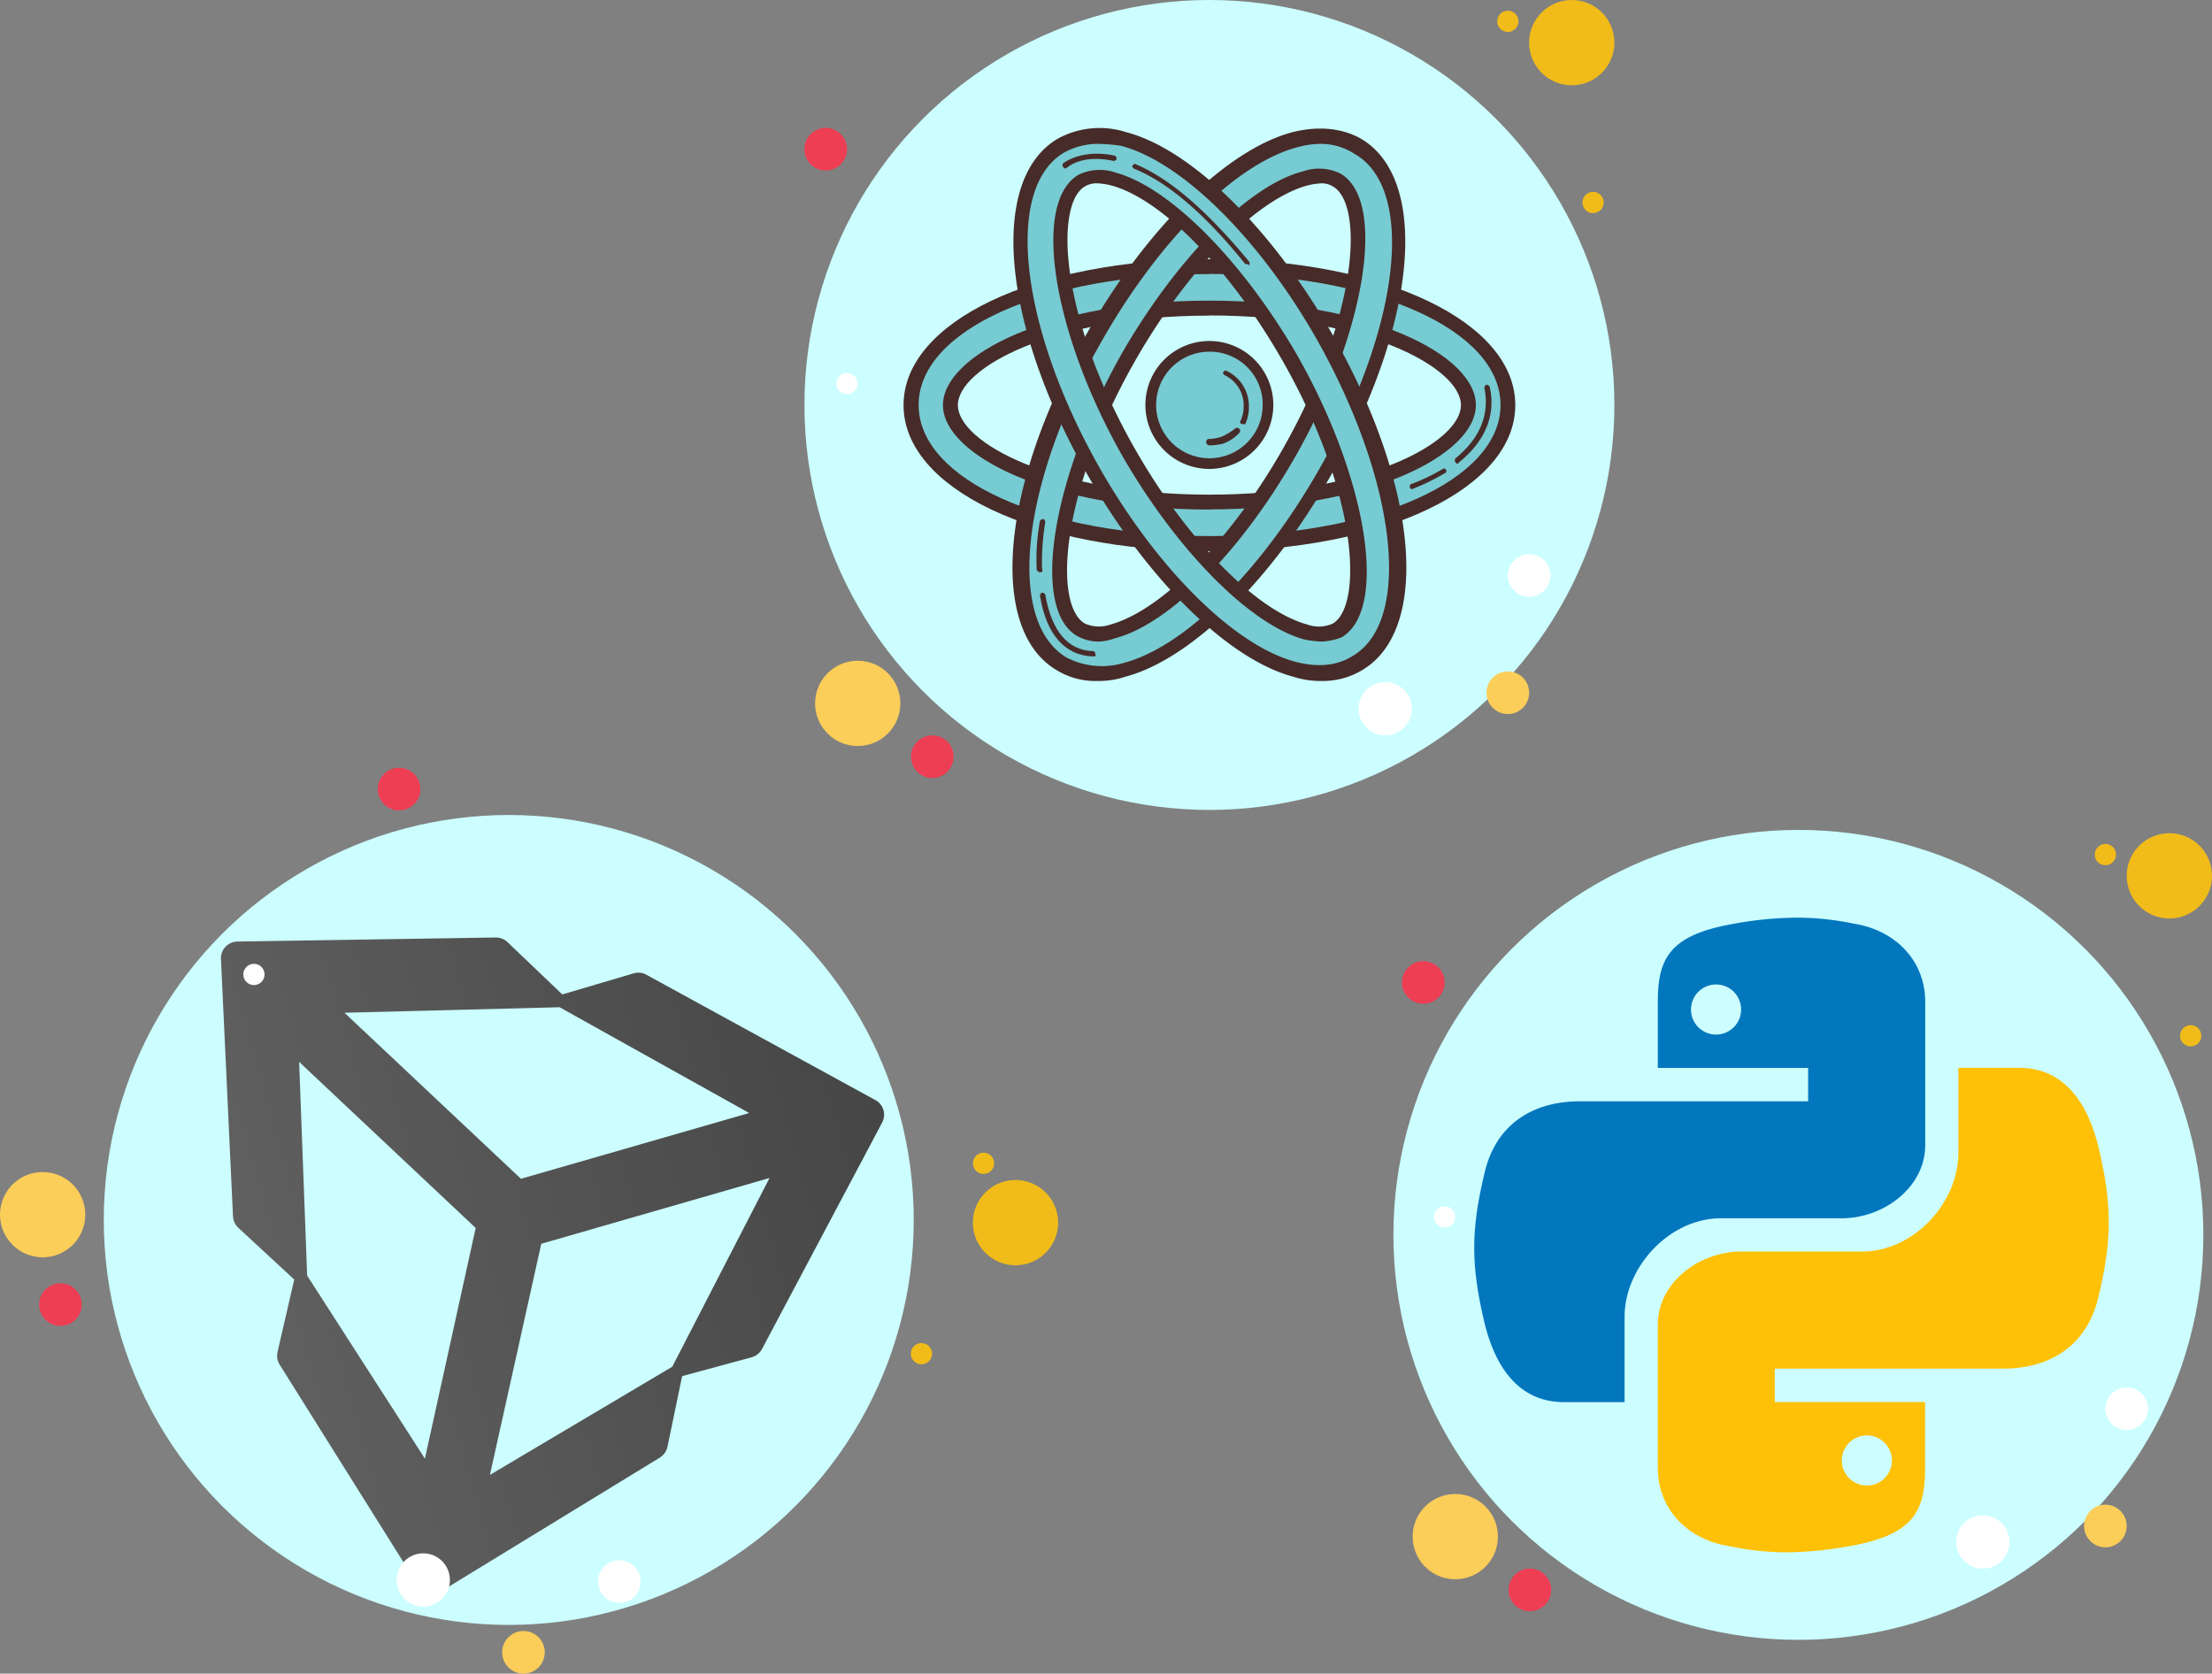 <svg xmlns="http://www.w3.org/2000/svg" xmlns:xlink="http://www.w3.org/1999/xlink" viewBox="0 0 397.31 300.62"><rect x="0" y="0" width="397.31" height="300.62" fill="#808080" stroke="none"/><defs><style>.cls-1{fill:#f1bc19;}.cls-2{fill:#ccfeff;}.cls-3{fill:#ee3e54;}.cls-4{fill:#fbcd59;}.cls-5{fill:#fff;}.cls-6{fill:#77cbd2;}.cls-7{fill:#472b29;}.cls-8{fill:url(#linear-gradient);}.cls-9{fill:#0277bd;}.cls-10{fill:#ffc107;}</style><linearGradient id="linear-gradient" x1="45.88" y1="259.45" x2="117.64" y2="140.46" gradientTransform="translate(176.64 15.1) rotate(43.25)" gradientUnits="userSpaceOnUse"><stop offset="0" stop-color="#636363"/><stop offset="1" stop-color="#444"/></linearGradient></defs><title>Asset 1</title><g id="Layer_2" data-name="Layer 2"><g id="Layer_2-2" data-name="Layer 2"><circle class="cls-1" cx="270.83" cy="3.83" r="1.91"/><circle class="cls-2" cx="217.23" cy="72.74" r="72.74"/><circle class="cls-1" cx="282.31" cy="7.66" r="7.66"/><circle class="cls-3" cx="148.31" cy="26.8" r="3.83"/><circle class="cls-4" cx="270.83" cy="124.43" r="3.83"/><circle class="cls-4" cx="154.06" cy="126.34" r="7.66"/><circle class="cls-3" cx="167.46" cy="135.92" r="3.83"/><circle class="cls-5" cx="248.81" cy="127.3" r="4.79"/><circle class="cls-5" cx="152.14" cy="68.91" r="1.91"/><circle class="cls-1" cx="286.14" cy="36.37" r="1.91"/><circle class="cls-5" cx="274.66" cy="103.37" r="3.83"/><path class="cls-6" d="M217.23,97.63c-30.63,0-53.6-10.72-53.6-24.89s23-24.88,53.6-24.88,53.6,10.72,53.6,24.88S247.86,97.63,217.23,97.63Zm0-42.31c-27.38,0-46.52,9.19-46.52,17.42s19.14,17.42,46.52,17.42S263.75,81,263.75,72.74,244.6,55.32,217.23,55.32Z"/><path class="cls-7" d="M217.23,99c-31.4,0-54.94-11.29-54.94-26.23s23.54-26.22,54.94-26.22,54.94,11.29,54.94,26.22S248.62,99,217.23,99Zm0-49.77C187.37,49.2,165,59.34,165,72.74s22.4,23.55,52.26,23.55,52.26-10.15,52.26-23.55S247.09,49.2,217.23,49.2Zm0,42.3c-28.52,0-47.86-9.76-47.86-18.76S188.51,54,217.23,54s47.86,9.77,47.86,18.76S245.75,91.5,217.23,91.5Zm0-34.84c-27.95,0-45.18,9.38-45.18,16.08s17.23,16.08,45.18,16.08,45.18-9.38,45.18-16.08S245.18,56.66,217.23,56.66Z"/><path class="cls-6" d="M197.13,121a12.22,12.22,0,0,1-6.51-1.72c-11.68-6.89-9.19-32,5.93-58.58,10.53-18.57,24.7-32.54,36.18-35.6a14.52,14.52,0,0,1,11.11,1c11.67,6.9,9.19,32-5.94,58.58-10.53,18.57-24.69,32.55-36.18,35.61A12.93,12.93,0,0,1,197.13,121Zm40.2-89.39a20,20,0,0,0-2.87.38c-9.38,2.49-22.21,15.5-31.78,32.16-13.21,23.16-15.31,44.79-8.61,48.81,1.34.77,3.25,1,5.74.39,9.38-2.49,22.2-15.51,31.78-32.16,13.2-23.17,15.31-44.8,8.61-48.82A6.38,6.38,0,0,0,237.33,31.59Z"/><path class="cls-7" d="M197.13,122.32a13.37,13.37,0,0,1-7.28-1.91c-12.44-7.27-10.14-33.31,5.36-60.49,10.72-19,25.27-33.12,36.95-36.18,4.59-1.15,8.81-.77,12.25,1.15,12.44,7.27,10.15,33.3-5.36,60.49-10.72,19-25.27,33.12-36.94,36.18A15.16,15.16,0,0,1,197.13,122.32Zm40.2-96.48a15.65,15.65,0,0,0-4.21.58C222,29.29,208.23,43.07,197.89,61.26c-14.54,25.46-17.22,50.34-6.31,56.85a13.79,13.79,0,0,0,10.14,1c11.11-2.87,24.89-16.65,35.23-34.84,14.54-25.46,17.42-50.35,6.31-56.66A11.21,11.21,0,0,0,237.33,25.84Zm-40.2,89.4a7.87,7.87,0,0,1-3.64-1c-8.42-4.78-4.59-28.52,8-50.73,9.76-17,22.78-30.24,32.54-32.73a8.73,8.73,0,0,1,6.7.38c8.43,4.79,4.6,28.53-8,50.73C223,99,210,112.18,200.19,114.67A8.71,8.71,0,0,1,197.13,115.24Zm40.2-82.31a13.26,13.26,0,0,0-2.49.38c-9.19,2.49-21.63,15.12-31,31.58-13.59,23.93-14.55,43.84-9,47.1a6.18,6.18,0,0,0,4.6.19c9.18-2.49,21.63-15.12,31-31.59C244,56.66,245,36.75,239.43,33.5A3.86,3.86,0,0,0,237.33,32.93Z"/><path class="cls-6" d="M237.33,121a19.12,19.12,0,0,1-4.6-.57c-11.29-3.06-25.46-17-36.18-35.61-15.12-26.61-17.61-51.68-5.93-58.57a14.45,14.45,0,0,1,11.1-1c11.3,3.06,25.46,17,36.18,35.6,15.13,26.61,17.61,51.69,5.94,58.58A14.78,14.78,0,0,1,237.33,121Zm-40.2-89.39a4.62,4.62,0,0,0-2.87.76c-6.89,4-4.6,25.84,8.61,48.82,9.57,16.65,22.21,29.67,31.78,32.16,2.3.57,4.21.57,5.74-.39,6.89-4,4.6-25.84-8.61-48.81C222.21,47.47,209.57,34.46,200,32A17.07,17.07,0,0,0,197.13,31.59Z"/><path class="cls-7" d="M237.33,122.32a15.89,15.89,0,0,1-5-.76c-11.68-3.06-26.22-17.42-36.94-36.18-15.51-27.19-17.81-53.22-5.36-60.49a15.64,15.64,0,0,1,12.25-1.15C214,26.8,228.52,41.16,239.24,59.92c15.51,27.18,17.81,53.22,5.36,60.49A13.76,13.76,0,0,1,237.33,122.32Zm-40.2-96.48a12.55,12.55,0,0,0-5.94,1.53c-10.91,6.32-8,31.4,6.32,56.67,10.34,18.18,24.31,32,35.22,34.84,3.83,1,7.28.76,10.15-1,10.91-6.32,8-31.39-6.32-56.85-10.33-18.19-24.31-32-35.22-34.84A30,30,0,0,0,197.13,25.84Zm40.2,89.4a19,19,0,0,1-3.06-.38c-9.77-2.68-22.78-15.89-32.55-32.74-12.63-22.2-16.46-45.75-8-50.73a8.78,8.78,0,0,1,6.7-.38c9.77,2.68,22.78,15.89,32.55,32.74,12.63,22.2,16.46,45.75,8,50.73A11.29,11.29,0,0,1,237.33,115.24Zm-40.2-82.31a4.12,4.12,0,0,0-2.3.57c-5.36,3.25-4.59,23.16,9,47.09,9.38,16.47,21.82,29.1,31,31.59a6.07,6.07,0,0,0,4.59-.19c5.36-3.26,4.6-23.17-9-47.1-9.38-16.46-21.63-29.09-30.82-31.58A13.38,13.38,0,0,0,197.13,32.93Z"/><circle class="cls-6" cx="217.23" cy="72.74" r="10.53"/><path class="cls-7" d="M217.23,84.23a11.49,11.49,0,1,1,11.48-11.49A11.52,11.52,0,0,1,217.23,84.23Zm0-21.06a9.57,9.57,0,1,0,9.57,9.57A9.48,9.48,0,0,0,217.23,63.17Z"/><path class="cls-7" d="M217.23,80a.62.62,0,0,1-.58-.58.51.51,0,0,1,.58-.57,8.15,8.15,0,0,0,2.1-.38A10.76,10.76,0,0,0,221.82,77a.54.54,0,0,1,.77.77,7.5,7.5,0,0,1-2.87,1.91A10.84,10.84,0,0,1,217.23,80Z"/><path class="cls-7" d="M223.16,76.19H223c-.19-.19-.38-.38-.19-.58a6.13,6.13,0,0,0,.57-2.68,6,6,0,0,0-3.44-5.55c-.19-.19-.38-.38-.19-.57s.38-.38.57-.19a7,7,0,0,1,4,6.51,6.82,6.82,0,0,1-.76,3.25C223.55,76,223.35,76.19,223.16,76.19Z"/><path class="cls-7" d="M223.93,47.47c-.19,0-.19,0-.38-.19-7.09-8.8-13.79-14.55-19.91-17-.19-.2-.39-.39-.19-.58s.38-.38.57-.19c6.32,2.68,13,8.61,20.29,17.42a.59.59,0,0,1,0,.77C224.12,47.28,224.12,47.47,223.93,47.47Z"/><path class="cls-7" d="M191.39,30.25c-.2,0-.2,0-.39-.2a.58.58,0,0,1,0-.76c.58-.38,3.64-2.49,9.19-1.34.19,0,.38.38.38.57s-.38.39-.57.39c-5.17-1.15-7.85.76-8.23,1.14C191.58,30.05,191.58,30.25,191.39,30.25Z"/><path class="cls-7" d="M261.83,83.27c-.19,0-.19,0-.38-.19a.59.59,0,0,1,0-.77q6.6-5.44,5.17-12.63c0-.19.19-.57.38-.57s.57.19.57.38c1.15,5-.76,9.76-5.55,13.59A.19.19,0,0,1,261.83,83.27Z"/><path class="cls-7" d="M253.6,87.87a.41.41,0,0,1-.38-.39c0-.19,0-.57.38-.57a35.24,35.24,0,0,0,5.55-2.68.37.37,0,0,1,.58.19.36.36,0,0,1-.2.57,41.08,41.08,0,0,1-5.93,2.88Z"/><path class="cls-7" d="M196.36,117.92h0c-5.17-.19-8.42-4-9.57-10.91,0-.19.19-.57.38-.57s.58.19.58.38c1.15,6.51,4,10,8.61,10.14.19,0,.39.2.39.58C196.94,117.73,196.75,117.92,196.36,117.92Z"/><path class="cls-7" d="M186.79,102.8c-.19,0-.38-.19-.57-.38a37.24,37.24,0,0,1,.57-8.81c0-.19.38-.38.58-.38s.38.38.38.57a42.84,42.84,0,0,0-.58,8.42c.2.39,0,.58-.38.58Z"/><circle class="cls-2" cx="91.38" cy="219.13" r="72.74"/><path class="cls-8" d="M88,264.92l9.22-41.51,41-11.82-17.47,33.9Zm-32.83-35.8-1.44-38.38,31.71,29.83L76.32,262Zm45.34-48.2,34.06,19-41,11.81-31.7-29.82Zm56.67,16.65-41.07-22.48a3,3,0,0,0-2.32-.25L101,178.62l-9.84-9.39a3,3,0,0,0-2.14-.84l-46.33.73a3,3,0,0,0-3,3.17l2.16,46.21a3.06,3.06,0,0,0,1,2.08l10,9.25-3,13a3,3,0,0,0,.38,2.29l24.88,39.7a3,3,0,0,0,4.15,1l39.25-24a3.09,3.09,0,0,0,1.39-2l2.62-12.64L135,243.8a3.08,3.08,0,0,0,1.88-1.51l21.56-40.64A3,3,0,0,0,157.19,197.57Z"/><circle class="cls-1" cx="176.66" cy="208.95" r="1.91"/><circle class="cls-1" cx="182.4" cy="219.61" r="7.66"/><circle class="cls-3" cx="71.68" cy="141.74" r="3.83"/><circle class="cls-4" cx="94.02" cy="296.79" r="3.83"/><circle class="cls-4" cx="7.66" cy="218.18" r="7.66"/><circle class="cls-3" cx="10.86" cy="234.33" r="3.83"/><circle class="cls-5" cx="76.02" cy="283.8" r="4.79"/><circle class="cls-5" cx="45.61" cy="175.03" r="1.91"/><circle class="cls-1" cx="165.51" cy="243.15" r="1.91"/><circle class="cls-5" cx="111.24" cy="284.08" r="3.83"/><circle class="cls-2" cx="323.02" cy="221.81" r="72.74"/><path class="cls-9" d="M323.23,164.83a63.59,63.59,0,0,0-11.81,1.1c-11.54,2-13.65,6.23-13.65,14v11.89h27v6H283.7c-7.91,0-14.83,3.72-17,12.65-2.48,10.26-2.59,16.68,0,27.38,2,8,6.29,14,14.2,14h10.9V236.52c0-8.9,8.05-17.69,17.29-17.69h21.71c7.57,0,15-5.59,15-13.13V179.94c0-7.32-5.28-12.79-12.66-14A50.82,50.82,0,0,0,323.23,164.83Zm-15,12a4.5,4.5,0,0,1,0,9,4.5,4.5,0,0,1,0-9Z"/><path class="cls-10" d="M320.32,278.83a65.35,65.35,0,0,0,11.81-1.1c11.54-2,13.65-6.23,13.65-14V251.83h-27v-6h41.08c7.9,0,14.82-3.73,17-12.66,2.48-10.25,2.59-16.67,0-27.37-2-8-6.3-14-14.21-14h-10.9v15.31c0,8.9-8,17.69-17.29,17.69H312.77c-7.57,0-15,5.58-15,13.13v25.76c0,7.31,5.28,12.79,12.66,14A50.41,50.41,0,0,0,320.32,278.83Zm15-12a4.5,4.5,0,1,1,0-9,4.5,4.5,0,1,1,0,9Z"/><circle class="cls-1" cx="378.16" cy="153.5" r="1.91"/><circle class="cls-1" cx="389.65" cy="157.32" r="7.66"/><circle class="cls-3" cx="255.65" cy="176.47" r="3.83"/><circle class="cls-4" cx="378.16" cy="274.1" r="3.83"/><circle class="cls-4" cx="261.39" cy="276.01" r="7.66"/><circle class="cls-3" cx="274.79" cy="285.58" r="3.83"/><circle class="cls-5" cx="356.15" cy="276.97" r="4.79"/><circle class="cls-5" cx="259.48" cy="218.58" r="1.91"/><circle class="cls-1" cx="393.48" cy="186.04" r="1.91"/><circle class="cls-5" cx="381.99" cy="253.04" r="3.83"/></g></g></svg>